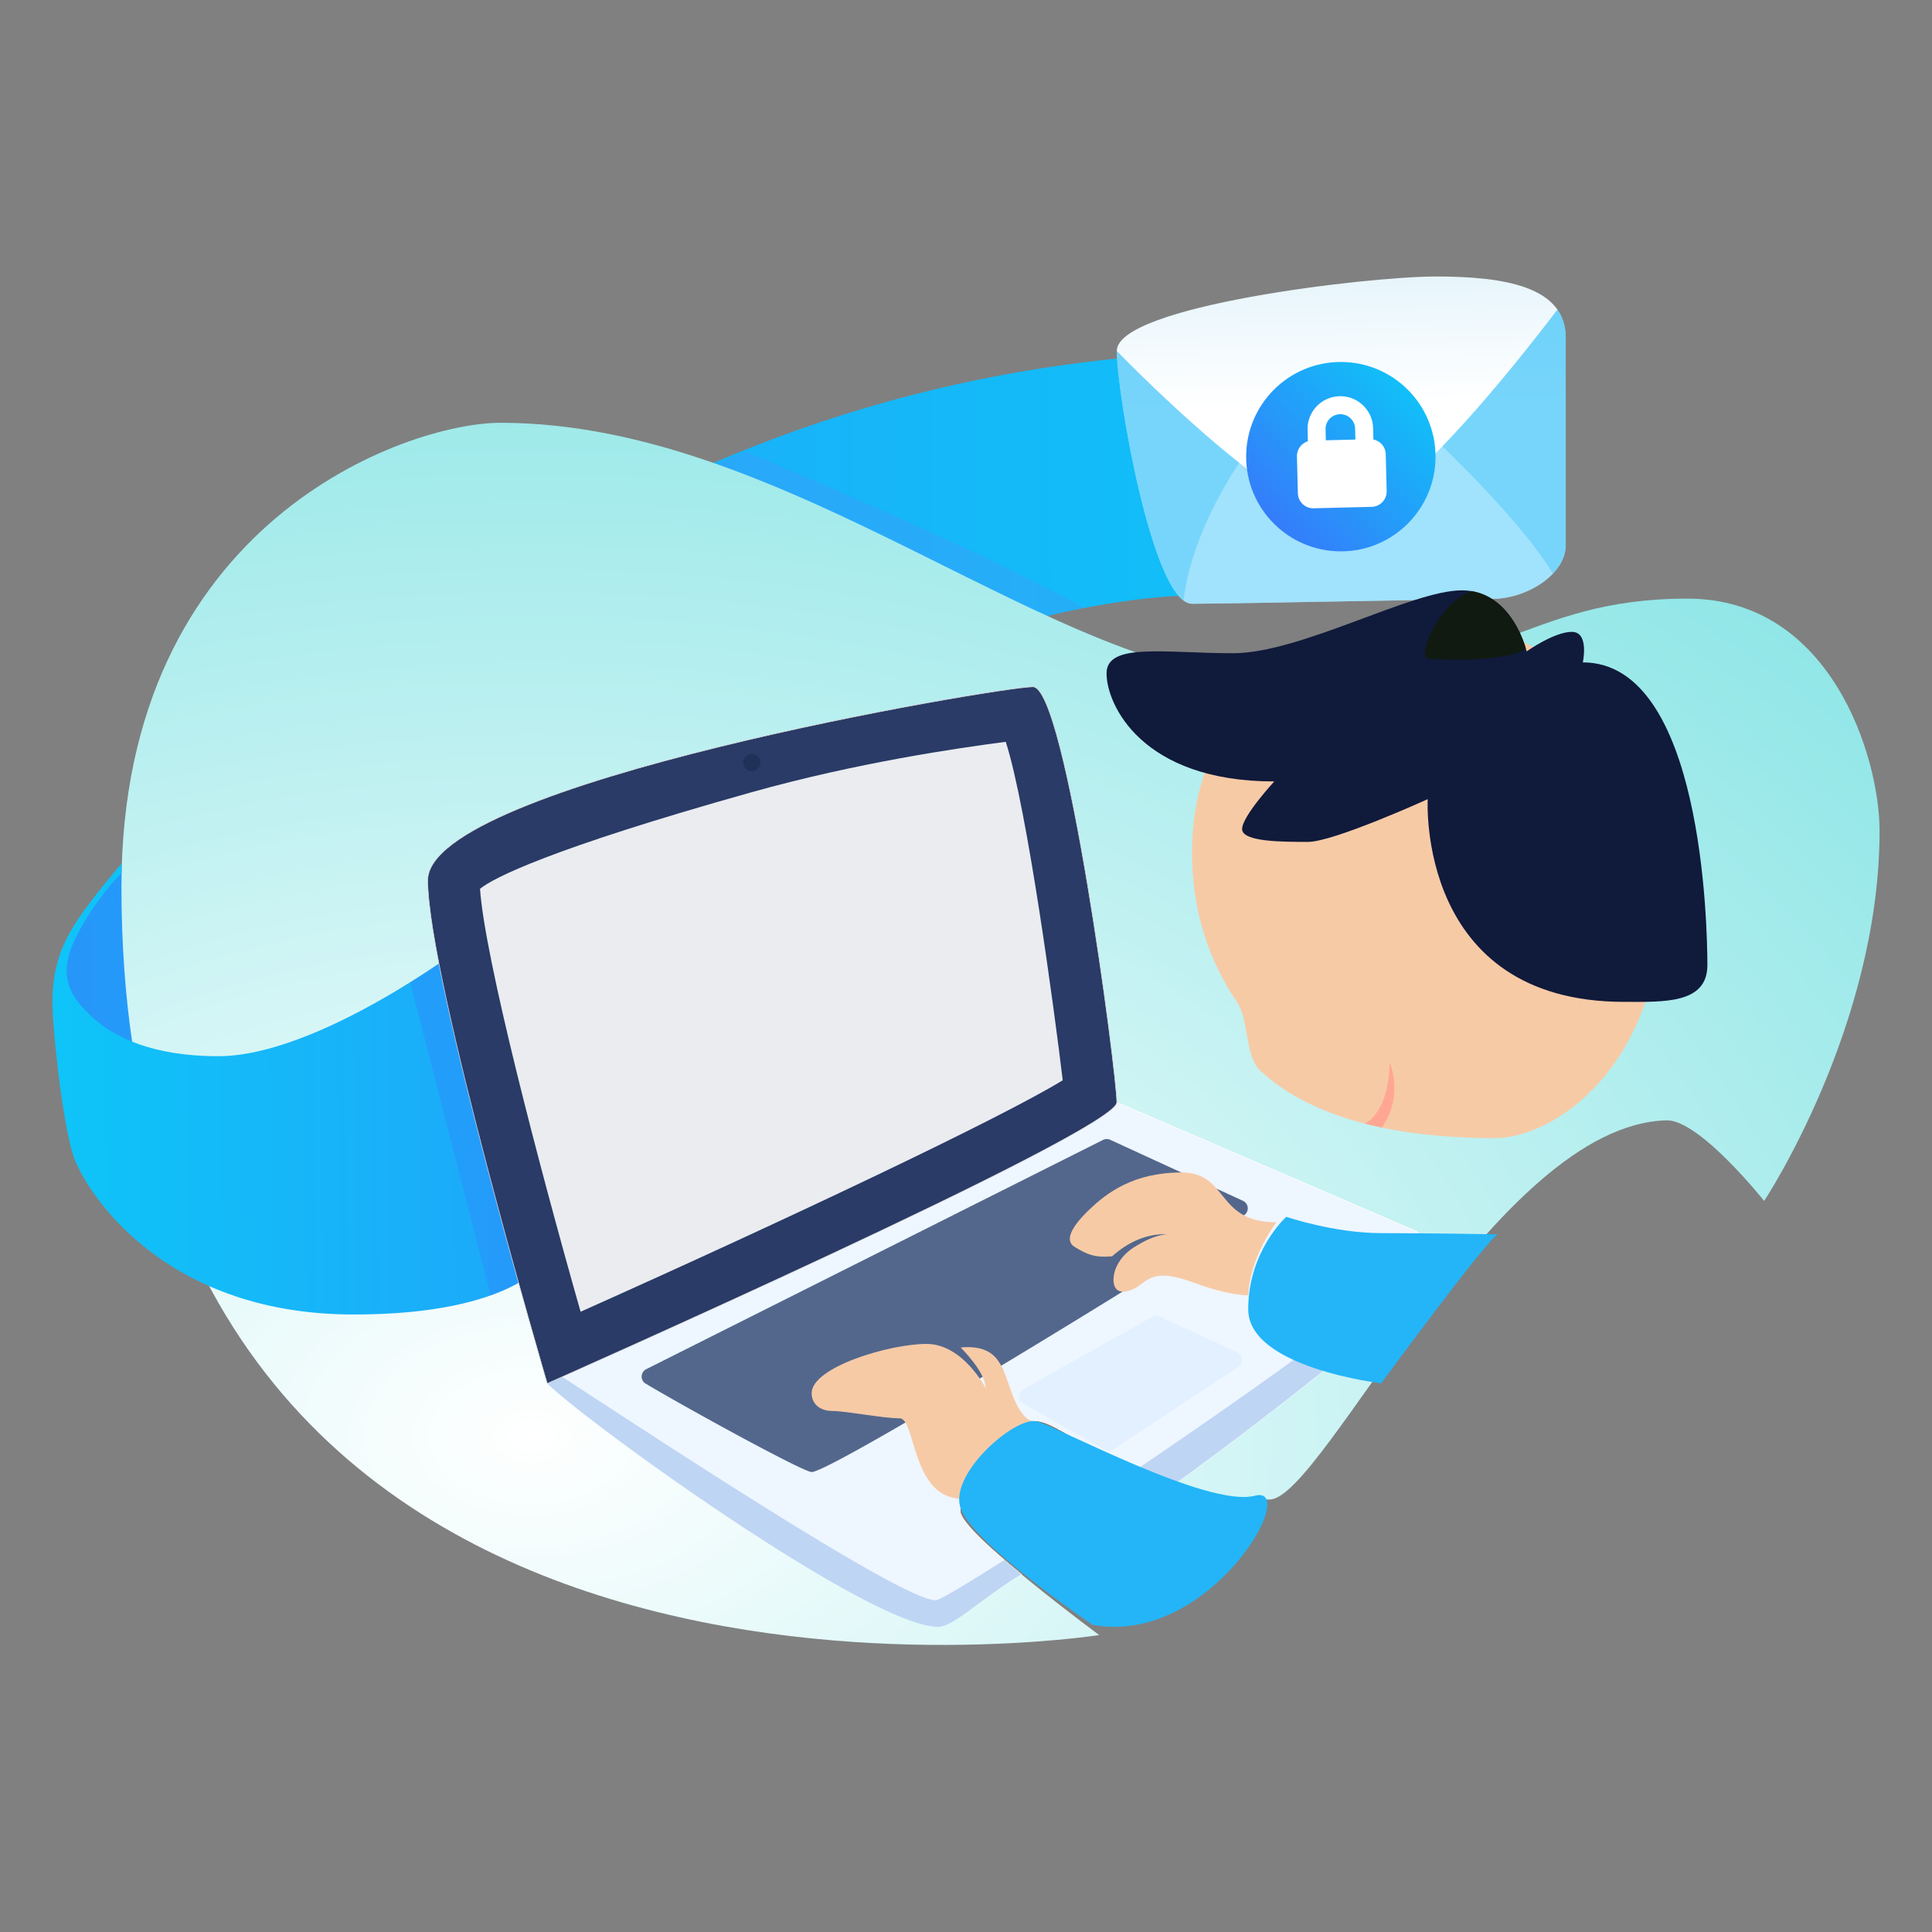 <svg version="1.1" id="Calque_1" xmlns="http://www.w3.org/2000/svg" xmlns:xlink="http://www.w3.org/1999/xlink" x="0" y="0" viewBox="0 0 595.28 595.28" xml:space="preserve"><rect x="0" y="0" width="595.28" height="595.28" fill="#808080" stroke="none"/><linearGradient id="SVGID_1_" gradientUnits="userSpaceOnUse" x1="-152.969" y1="236.197" x2="901.832" y2="224.345"><stop offset="0" stop-color="#3975fa"/><stop offset=".045" stop-color="#337ffa"/><stop offset=".189" stop-color="#249bf9"/><stop offset=".344" stop-color="#19b1f9"/><stop offset=".515" stop-color="#10c0f8"/><stop offset=".713" stop-color="#0cc9f8"/><stop offset="1" stop-color="#0accf8"/></linearGradient><path fill="url(#SVGID_1_)" d="M21.5 316.972l-3.01-19.596s7.205-19.699 18.985-28.377c52.7-38.823 156.024-160.853 353.139-160.853 0 0 4.515 76.758 0 76.758S283.508 155.115 22.629 356.198L21.5 316.972z"/><path opacity=".3" fill="#5091F9" d="M229.866 139.235a429.243 429.243 0 0 0-29.882 13.598c-3.828 24.381 40.024 46.182 63.795 56.114 28.587-11.527 51.868-18.053 70.315-21.626-30.48-16.845-79.487-37.799-104.228-48.086z"/><radialGradient id="SVGID_2_" cx="163.786" cy="442.714" r="782.253" gradientTransform="matrix(1 0 0 .665 0 148.107)" gradientUnits="userSpaceOnUse"><stop offset="0" stop-color="#5fdbdc"/><stop offset="0" stop-color="#fff"/><stop offset="1" stop-color="#5fdbdc"/></radialGradient><path fill="url(#SVGID_2_)" d="M579.122 256.017c0 60.39-35.557 114.008-35.557 114.008s-19.754-24.833-29.913-24.833c-53.053 1.129-106.106 116.83-122.474 116.83-42.33 0-62.648-24.269-72.243-24.269-9.595 0-23.14 20.883-23.14 27.655s42.894 38.379 42.894 38.379-301.27 47.221-301.27-230.486c0-112.558 88.041-143.034 116.824-143.034 89.734 0 171.133 79.298 238.857 79.298s76.059-25.119 126.852-25.119c44.021.001 59.17 48.573 59.17 71.571z"/><defs><path id="SVGID_28_" d="M579.122 256.002c0 60.39-35.557 114.008-35.557 114.008s-19.754-24.833-29.913-24.833c-53.053 1.129-106.106 116.83-122.474 116.83-42.33 0-62.648-24.269-72.243-24.269-9.595 0-23.14 20.883-23.14 27.655s42.894 38.379 42.894 38.379-301.27 47.221-301.27-230.486c0-112.558 88.041-143.034 116.824-143.034 89.734 0 171.133 79.298 238.857 79.298s76.059-25.119 126.852-25.119c44.021.001 59.17 48.573 59.17 71.571z"/></defs><clipPath id="SVGID_4_"><use xlink:href="#SVGID_28_" overflow="visible"/></clipPath><linearGradient id="SVGID_5_" gradientUnits="userSpaceOnUse" x1="-21.306" y1="336.331" x2="423.382" y2="332.563"><stop offset="0" stop-color="#0accf8"/><stop offset="1" stop-color="#3975fa"/></linearGradient><path fill="url(#SVGID_5_)" d="M143.033 291.386s-44.963 34.052-75.817 34.052c-19.588 0-32.345-5.513-40.017-13.185-4.515-4.515-8.709-9.955-5.558-19.267 2.887-8.533 11.467-19.802 15.834-23.986l-.056-2.964c-15.072 18.202-21.262 26.103-21.262 43.166 0 7.482 2.991 36.336 6.472 46.996 3.024 9.262 26.15 48.82 86.352 48.82 50.419 0 59.638-17.308 59.638-17.308l-25.586-96.324z"/><path fill="#F7CAA6" d="M460.599 350.677c18.061 0 51.924-21.713 51.924-77.376s-39.884-80.496-63.965-80.496c-24.081 0-81.273 10.535-81.273 69.985 0 18.182 5.355 33.464 13.821 45.918 3.769 5.545 2.445 16.814 7.25 21.245 19.689 18.155 52.117 20.724 72.243 20.724z"/><path fill="#EEF6FF" stroke="#FFF" stroke-width=".203" stroke-miterlimit="10" d="M436.519 379.432l-92.412-39.78-175.487 86.603c11.747 11.747 99.333 74.334 120.404 74.334 4.726 0 12.436-7.386 25.691-15.513-10.776-8.783-18.919-16.265-18.919-19.668 0-6.773 13.545-27.655 23.14-27.655 6.977 0 19.846 12.898 42.504 19.9 40.392-29.204 81.677-63.293 80.948-67.253-1.302-7.077-5.869-10.968-5.869-10.968z"/><path d="M349.587 453.195c3.286 1.43 8.014 3.271 11.854 4.458 37.567-27.162 75.858-58.545 80.476-65.978 0-1.124.001-2.203.003-3.225a20.65 20.65 0 0 0-1.749-4.24c-10.028 13.313-53.176 43.576-90.584 68.985zm-60.564 48.052c4.726 0 12.436-8.044 25.691-16.171-2.686-2.189-2.689-2.244-5.213-4.433-11.836 7.497-19.912 12.42-21.231 12.42-11.288 0-100.002-59.261-121.436-72.943l1.784 6.135c11.749 11.747 99.335 74.992 120.405 74.992z" fill="#BFD5F4"/><path fill="#23B5F8" d="M425.568 426.212s33.062-45.06 35.996-45.898c0 0-21.43-.367-35.996-.367-14.566 0-29.237-5.03-29.237-5.03s-11.737 10.479-11.737 28.503 40.974 22.792 40.974 22.792z"/><path fill="#53678C" d="M199.111 421.864c-1.799.903-1.896 3.434-.166 4.463 13.033 7.757 48.554 27.224 51.136 27.228 6.208.011 111.815-65.019 133.228-79.125 1.67-1.1 1.476-3.605-.341-4.441l-40.907-18.801a2.55 2.55 0 0 0-2.207.038l-140.743 70.638z"/><path fill="#E2F0FF" d="M315.219 428.128l39.584-22.264a2.566 2.566 0 0 1 2.499-.194l23.859 11.012c1.826.843 2.017 3.364.339 4.472l-38.474 25.412a2.568 2.568 0 0 1-2.702.079l-24.97-14.16c-1.644-.954-1.718-3.303-.135-4.357z"/><path fill="#F7CAA6" d="M363.98 361.263c-14.754 0-23.032 6.348-28.3 11.396-2.173 2.083-9.053 8.822-4.53 11.55 3.444 2.077 5.842 3.409 11.51 2.872 10.892-9.719 20.722-6.199 20.722-6.199-4.421-1.98-10.577 1.212-14.19 3.561-2.299 1.494-4.175 3.572-5.281 6.08-1.39 3.152-1.604 8.947 4.107 7.111 5.784-1.859 5.355-7.857 20.447-2.212 9.895 3.701 16.157 3.701 16.157 3.701s-.169-10.192 8.618-22.521c-18.813.001-14.506-15.339-29.26-15.339zm-45.954 76.549s-3.04-.06-6.05-7.962-3.705-15.77-15.991-14.674c0 0 7.713 7.57 7.713 12.533 0 0-6.961-13.629-18.249-13.629-11.288 0-35.369 7.116-35.369 15.206 0 3.01 2.258 5.456 6.396 5.456 4.139 0 15.615 2.258 20.694 2.258 5.08 0 3.596 24.804 19.388 24.804 8.951-17.308 21.468-23.992 21.468-23.992z"/><linearGradient id="SVGID_7_" gradientUnits="userSpaceOnUse" x1="413.804" y1="129.409" x2="407.032" y2="-162.947"><stop offset=".015" stop-color="#fff"/><stop offset=".276" stop-color="#d0ecf9"/><stop offset="1" stop-color="#bfe5f7"/></linearGradient><path fill="url(#SVGID_7_)" d="M344.107 108.146c0 13.169 11.139 77.886 23.18 77.886 12.04 0 81.7-1.489 92.398-1.489 10.698 0 22.738-7.541 22.738-16.572v-63.965c0-15.803-19.095-18.813-40.025-18.813-20.93.001-98.291 9.082-98.291 22.953z"/><path opacity=".4" fill="#16B6F9" d="M367.286 186.032c12.04 0 81.7-1.489 92.398-1.489 10.698 0 22.738-7.541 22.738-16.572v-63.965c0-3.452-.911-6.293-2.553-8.626-10.384 13.737-49.76 64.313-66.605 64.313-19.491 0-69.158-51.548-69.158-51.548.001 13.17 11.14 77.887 23.18 77.887z"/><path opacity=".3" fill="#16B6F9" d="M344.107 108.146c0 12.206 9.569 68.684 20.556 76.884 2.069-17.818 12.183-34.932 17.158-42.432-18.975-15.005-37.714-34.452-37.714-34.452zm100.34 29.359c7.986 7.745 25.977 25.851 34.034 39.23 2.426-2.556 3.941-5.565 3.941-8.763v-63.965c0-3.452-.911-6.293-2.553-8.626-5.782 7.65-20.556 26.722-35.422 42.124z"/><linearGradient id="SVGID_8_" gradientUnits="userSpaceOnUse" x1="387.704" y1="166.206" x2="441.976" y2="111.786"><stop offset="0" stop-color="#3975fa"/><stop offset="1" stop-color="#0accf8"/></linearGradient><circle fill="url(#SVGID_8_)" cx="413.134" cy="140.707" r="29.175"/><path fill="#101A3B" d="M439.905 246.234s-3.575 62.46 60.578 62.46c12.04 0 25.586.692 25.586-11.318s-1.505-93.283-38.379-93.283c0 0 2.069-9.407-3.386-9.407-5.456 0-13.922 6.02-13.922 6.02s-4.327-18.813-19.942-18.813-49.594 19.378-70.549 19.378-38.943-3.386-38.943 6.208c0 9.595 10.786 33.299 51.673 33.299 0 0-9.908 10.723-9.908 14.674s12.417 3.951 20.318 3.951c7.902.001 36.874-13.169 36.874-13.169z"/><path fill="#101A10" d="M470.087 199.632c-1.1-3.665-5.51-15.613-16.631-17.485-10.211 3.477-17.004 20.473-13.551 20.762 15.01 1.259 28.871-.868 30.182-3.277z"/><path fill="#FFA792" d="M420.521 346.213s7.496-3.115 7.626-19.011c0 0 4.586 10.441-2.381 20.235l-5.245-1.224z"/><path opacity=".3" fill="#3778FA" d="M126.369 302.666l24.81 96.458c14.011-5.017 17.441-11.415 17.441-11.415l-25.586-96.323c-.001 0-6.686 5.061-16.665 11.28z"/><path fill="#293B66" stroke="#E0D9DC" stroke-width=".169" stroke-miterlimit="10" d="M168.619 426.254s-36.817-125.133-36.817-155.022 176.203-59.614 186.454-59.614 25.851 119.106 25.851 128.033-175.488 86.603-175.488 86.603z"/><path opacity=".9" fill="#FFF" d="M178.889 404.172c-13.087-45.99-29.558-109.267-30.988-130.301 3.894-3.289 21.587-12.348 83.605-29.752 32.684-9.172 63.853-13.666 78.388-15.552 6.638 20.722 14.967 82.703 17.55 104.287-19.079 11.691-84.652 42.729-148.555 71.318z"/><circle fill="#1F3159" cx="231.643" cy="234.946" r="2.637"/><path fill="#FFF" d="M423.165 135.42l-.086-3.489c-.138-5.577-4.771-9.985-10.347-9.847s-9.985 4.771-9.847 10.347l.088 3.545a4.755 4.755 0 0 0-3.361 4.661l.281 11.337a4.756 4.756 0 0 0 4.872 4.637l17.851-.442a4.756 4.756 0 0 0 4.637-4.872l-.281-11.337a4.755 4.755 0 0 0-3.807-4.54zm-10.296-7.797a4.564 4.564 0 0 1 4.67 4.445l.083 3.366-9.115.226-.083-3.366a4.565 4.565 0 0 1 4.445-4.671z"/><path fill="#23B5F8" d="M336.625 500.63s-38.154-25.794-40.841-36.542 17.255-27.741 23.615-26.151 52.693 26.688 67.202 22.926c14.509-3.761-13.604 46.472-49.976 39.767z"/></svg>